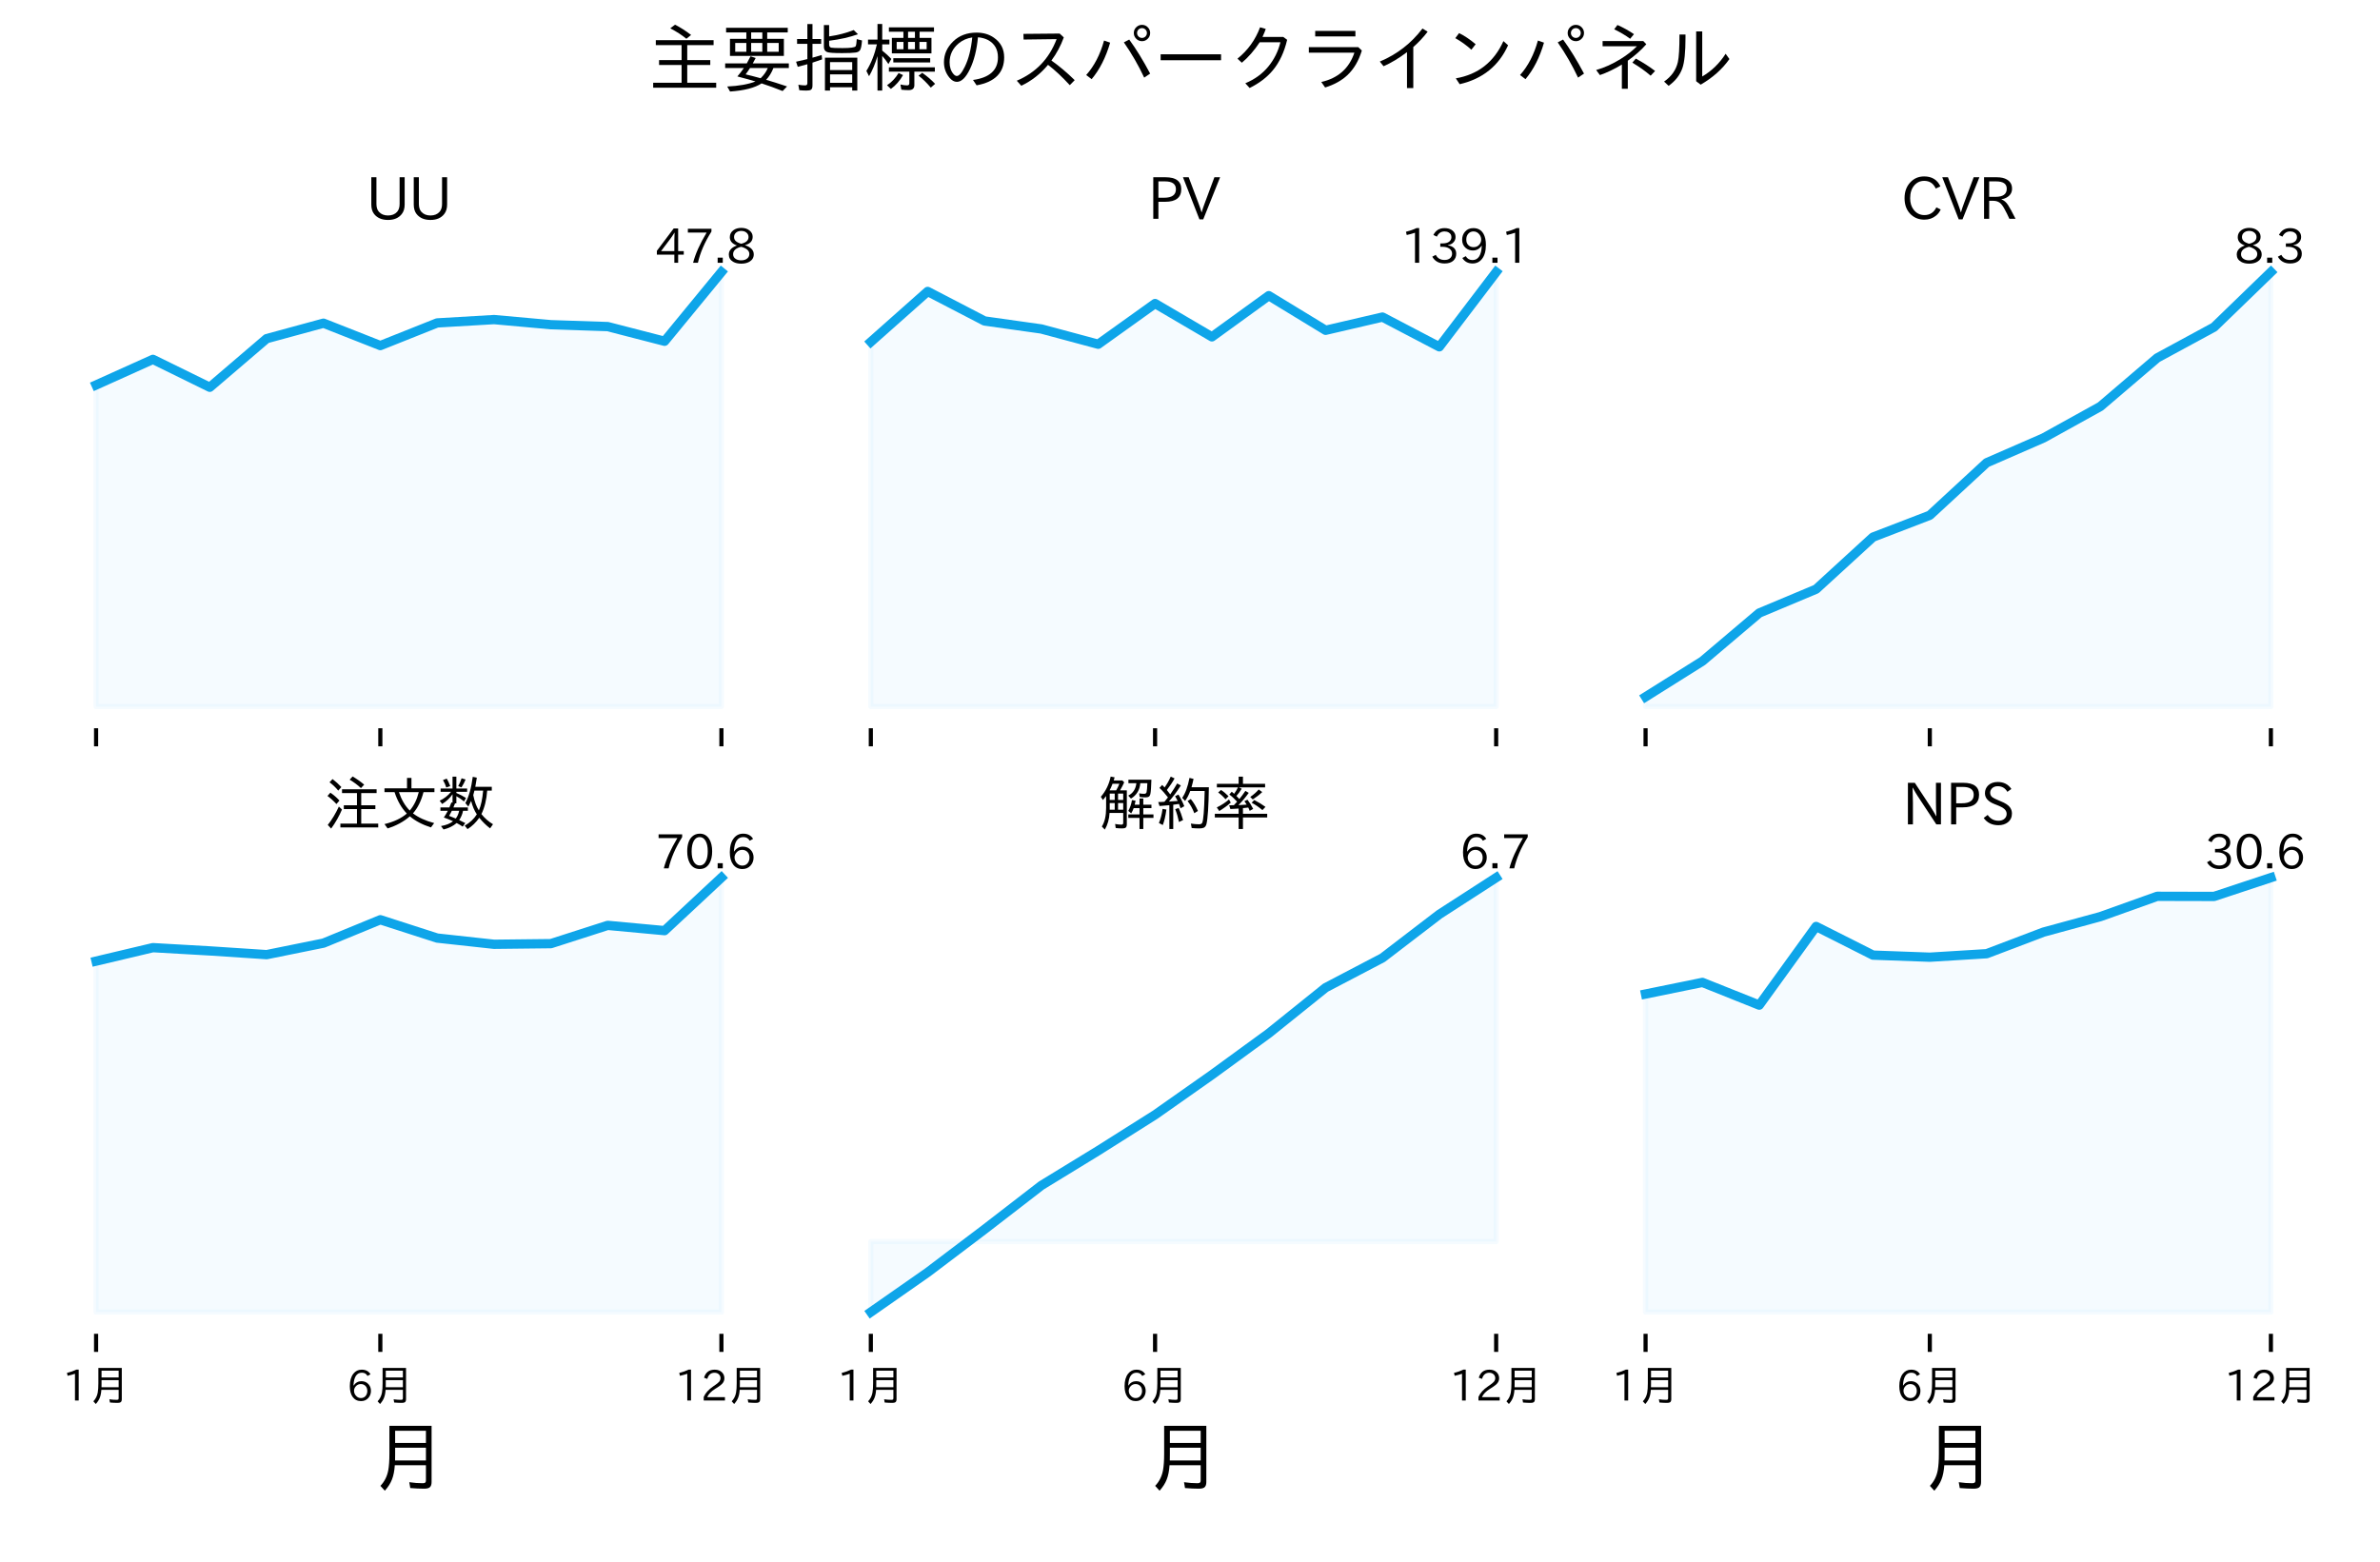 <?xml version="1.0" encoding="utf-8" standalone="no"?>
<!DOCTYPE svg PUBLIC "-//W3C//DTD SVG 1.1//EN"
  "http://www.w3.org/Graphics/SVG/1.1/DTD/svg11.dtd">
<svg xmlns:xlink="http://www.w3.org/1999/xlink" width="460.8pt" height="302.4pt" viewBox="0 0 460.8 302.4" xmlns="http://www.w3.org/2000/svg" version="1.1">
 <defs>
  <style type="text/css">*{stroke-linejoin: round; stroke-linecap: butt}</style>
 </defs>
 <g id="figure_1">
  <g id="patch_1">
   <path d="M 0 302.4 
L 460.8 302.4 
L 460.8 0 
L 0 0 
z
" style="fill: #ffffff"/>
  </g>
  <g id="axes_1">
   <g id="patch_2">
    <path d="M 12.551 141.02 
L 145.729 141.02 
L 145.729 48.48 
L 12.551 48.48 
z
" style="fill: #ffffff"/>
   </g>
   <g id="FillBetweenPolyCollection_1">
    <defs>
     <path id="ma28f4e346c" d="M 18.604 -165.586 
L 18.604 -227.853 
L 29.611 -232.811 
L 40.617 -227.409 
L 51.624 -236.824 
L 62.63 -239.818 
L 73.637 -235.482 
L 84.643 -239.869 
L 95.65 -240.516 
L 106.656 -239.525 
L 117.663 -239.158 
L 128.669 -236.32 
L 139.676 -249.714 
L 139.676 -165.586 
L 139.676 -165.586 
L 128.669 -165.586 
L 117.663 -165.586 
L 106.656 -165.586 
L 95.65 -165.586 
L 84.643 -165.586 
L 73.637 -165.586 
L 62.63 -165.586 
L 51.624 -165.586 
L 40.617 -165.586 
L 29.611 -165.586 
L 18.604 -165.586 
z
" style="stroke: #bae6fd; stroke-opacity: 0.15"/>
    </defs>
    <g clip-path="url(#p279ef8b496)">
     <use xlink:href="#ma28f4e346c" x="0" y="302.4" style="fill: #bae6fd; fill-opacity: 0.15; stroke: #bae6fd; stroke-opacity: 0.15"/>
    </g>
   </g>
   <g id="matplotlib.axis_1">
    <g id="xtick_1">
     <g id="line2d_1">
      <defs>
       <path id="m8bf1744fa4" d="M 0 0 
L 0 3.5 
" style="stroke: #000000; stroke-width: 0.8"/>
      </defs>
      <g>
       <use xlink:href="#m8bf1744fa4" x="18.604" y="141.02" style="stroke: #000000; stroke-width: 0.8"/>
      </g>
     </g>
    </g>
    <g id="xtick_2">
     <g id="line2d_2">
      <g>
       <use xlink:href="#m8bf1744fa4" x="73.637" y="141.02" style="stroke: #000000; stroke-width: 0.8"/>
      </g>
     </g>
    </g>
    <g id="xtick_3">
     <g id="line2d_3">
      <g>
       <use xlink:href="#m8bf1744fa4" x="139.676" y="141.02" style="stroke: #000000; stroke-width: 0.8"/>
      </g>
     </g>
    </g>
   </g>
   <g id="matplotlib.axis_2"/>
   <g id="line2d_4">
    <path d="M 18.604 74.547 
L 29.611 69.589 
L 40.617 74.991 
L 51.624 65.576 
L 62.63 62.582 
L 73.637 66.918 
L 84.643 62.531 
L 95.65 61.884 
L 106.656 62.875 
L 117.663 63.242 
L 128.669 66.08 
L 139.676 52.686 
" clip-path="url(#p279ef8b496)" style="fill: none; stroke: #0ea5e9; stroke-width: 1.8; stroke-linecap: square"/>
   </g>
   <g id="text_1">
    <!-- 47.8 -->
    <g transform="translate(126.896 50.976) scale(0.09 -0.09)">
     <defs>
      <path id="IPAexGothic-34" d="M 3813 1159 
L 3059 1159 
L 3059 63 
L 2547 63 
L 2547 1159 
L 197 1159 
L 197 1672 
L 2456 4678 
L 3059 4678 
L 3059 1634 
L 3813 1634 
L 3813 1159 
z
M 2578 4109 
L 2559 4109 
Q 2278 3656 2003 3284 
L 759 1634 
L 2547 1634 
L 2547 3144 
Q 2547 3481 2578 4109 
z
" transform="scale(0.016)"/>
      <path id="IPAexGothic-37" d="M 3597 4263 
Q 2238 2106 1778 63 
L 1131 63 
Q 1581 1834 2950 4128 
L 428 4128 
L 428 4634 
L 3597 4634 
L 3597 4263 
z
" transform="scale(0.016)"/>
      <path id="IPAexGothic-2e" d="M 1184 63 
L 494 63 
L 494 753 
L 1184 753 
L 1184 63 
z
" transform="scale(0.016)"/>
      <path id="IPAexGothic-38" d="M 2541 2425 
Q 3700 2031 3700 1197 
Q 3700 541 3100 197 
Q 2663 -56 2016 -56 
Q 1366 -56 928 197 
Q 347 531 347 1178 
Q 347 1988 1409 2381 
L 1409 2400 
Q 481 2734 481 3509 
Q 481 4100 981 4456 
Q 1406 4756 2019 4756 
Q 2703 4756 3131 4403 
Q 3553 4069 3553 3566 
Q 3553 2706 2541 2444 
L 2541 2425 
z
M 2022 2625 
Q 2997 2856 2997 3528 
Q 2997 3916 2675 4150 
Q 2413 4347 2016 4347 
Q 1606 4347 1331 4128 
Q 1050 3897 1050 3522 
Q 1050 3150 1350 2925 
Q 1494 2809 1722 2722 
Q 1984 2616 2022 2625 
z
M 1978 2209 
Q 922 1931 922 1216 
Q 922 775 1313 556 
Q 1606 391 2009 391 
Q 2575 391 2881 697 
Q 3106 922 3106 1250 
Q 3106 1594 2794 1850 
Q 2609 1994 2350 2100 
Q 2047 2222 1978 2209 
z
" transform="scale(0.016)"/>
     </defs>
     <use xlink:href="#IPAexGothic-34"/>
     <use xlink:href="#IPAexGothic-37" transform="translate(62.988 0)"/>
     <use xlink:href="#IPAexGothic-2e" transform="translate(125.977 0)"/>
     <use xlink:href="#IPAexGothic-38" transform="translate(152.393 0)"/>
    </g>
   </g>
   <g id="text_2">
    <!-- UU -->
    <g transform="translate(70.923 42.48) scale(0.11 -0.11)">
     <defs>
      <path id="IPAexGothic-55" d="M 4219 4634 
L 4219 1631 
Q 4219 994 3906 594 
Q 3400 -63 2388 -63 
Q 1372 -63 856 594 
Q 550 988 550 1631 
L 550 4634 
L 1113 4634 
L 1113 1700 
Q 1113 1134 1388 831 
Q 1753 428 2388 428 
Q 3031 428 3388 831 
Q 3663 1144 3663 1700 
L 3663 4634 
L 4219 4634 
z
" transform="scale(0.016)"/>
     </defs>
     <use xlink:href="#IPAexGothic-55"/>
     <use xlink:href="#IPAexGothic-55" transform="translate(74.707 0)"/>
    </g>
   </g>
  </g>
  <g id="axes_2">
   <g id="patch_3">
    <path d="M 162.551 141.02 
L 295.729 141.02 
L 295.729 48.48 
L 162.551 48.48 
z
" style="fill: #ffffff"/>
   </g>
   <g id="FillBetweenPolyCollection_2">
    <defs>
     <path id="mbb3fc1f896" d="M 168.604 -165.586 
L 168.604 -236.195 
L 179.611 -245.964 
L 190.617 -240.247 
L 201.624 -238.697 
L 212.63 -235.742 
L 223.637 -243.623 
L 234.643 -237.17 
L 245.65 -245.147 
L 256.656 -238.442 
L 267.663 -241.003 
L 278.669 -235.241 
L 289.676 -249.714 
L 289.676 -165.586 
L 289.676 -165.586 
L 278.669 -165.586 
L 267.663 -165.586 
L 256.656 -165.586 
L 245.65 -165.586 
L 234.643 -165.586 
L 223.637 -165.586 
L 212.63 -165.586 
L 201.624 -165.586 
L 190.617 -165.586 
L 179.611 -165.586 
L 168.604 -165.586 
z
" style="stroke: #bae6fd; stroke-opacity: 0.15"/>
    </defs>
    <g clip-path="url(#pb57cc637bd)">
     <use xlink:href="#mbb3fc1f896" x="0" y="302.4" style="fill: #bae6fd; fill-opacity: 0.15; stroke: #bae6fd; stroke-opacity: 0.15"/>
    </g>
   </g>
   <g id="matplotlib.axis_3">
    <g id="xtick_4">
     <g id="line2d_5">
      <g>
       <use xlink:href="#m8bf1744fa4" x="168.604" y="141.02" style="stroke: #000000; stroke-width: 0.8"/>
      </g>
     </g>
    </g>
    <g id="xtick_5">
     <g id="line2d_6">
      <g>
       <use xlink:href="#m8bf1744fa4" x="223.637" y="141.02" style="stroke: #000000; stroke-width: 0.8"/>
      </g>
     </g>
    </g>
    <g id="xtick_6">
     <g id="line2d_7">
      <g>
       <use xlink:href="#m8bf1744fa4" x="289.676" y="141.02" style="stroke: #000000; stroke-width: 0.8"/>
      </g>
     </g>
    </g>
   </g>
   <g id="matplotlib.axis_4"/>
   <g id="line2d_8">
    <path d="M 168.604 66.205 
L 179.611 56.436 
L 190.617 62.153 
L 201.624 63.703 
L 212.63 66.658 
L 223.637 58.777 
L 234.643 65.23 
L 245.65 57.253 
L 256.656 63.958 
L 267.663 61.397 
L 278.669 67.159 
L 289.676 52.686 
" clip-path="url(#pb57cc637bd)" style="fill: none; stroke: #0ea5e9; stroke-width: 1.8; stroke-linecap: square"/>
   </g>
   <g id="text_3">
    <!-- 139.1 -->
    <g transform="translate(271.227 50.976) scale(0.09 -0.09)">
     <defs>
      <path id="IPAexGothic-31" d="M 2463 63 
L 1900 63 
L 1900 4103 
Q 1372 3922 788 3797 
L 684 4231 
Q 1519 4441 2106 4731 
L 2463 4731 
L 2463 63 
z
" transform="scale(0.016)"/>
      <path id="IPAexGothic-33" d="M 2381 2419 
Q 3506 2216 3506 1278 
Q 3506 716 3128 356 
Q 2709 -31 1944 -31 
Q 797 -31 288 881 
L 756 1131 
Q 1109 441 1938 441 
Q 2425 441 2694 691 
Q 2950 928 2950 1291 
Q 2950 1719 2566 1978 
Q 2216 2213 1644 2213 
L 1363 2213 
L 1363 2669 
L 1656 2669 
Q 2231 2669 2534 2888 
Q 2859 3119 2859 3509 
Q 2859 3934 2494 4138 
Q 2259 4278 1931 4278 
Q 1238 4278 903 3578 
L 434 3803 
Q 897 4725 1938 4725 
Q 2597 4725 3006 4394 
Q 3416 4069 3416 3534 
Q 3416 3028 3019 2706 
Q 2763 2500 2381 2444 
L 2381 2419 
z
" transform="scale(0.016)"/>
      <path id="IPAexGothic-39" d="M 2984 2356 
Q 2544 1716 1813 1716 
Q 1253 1716 847 2056 
Q 366 2459 366 3163 
Q 366 3813 769 4266 
Q 1181 4725 1869 4725 
Q 2800 4725 3241 3950 
Q 3559 3378 3559 2472 
Q 3559 1250 3041 588 
Q 2553 -31 1769 -31 
Q 859 -31 391 703 
L 853 953 
Q 1156 428 1753 428 
Q 2922 428 3009 2356 
L 2984 2356 
z
M 1888 4278 
Q 1450 4278 1172 3950 
Q 922 3653 922 3200 
Q 922 2741 1159 2478 
Q 1434 2163 1906 2163 
Q 2431 2163 2728 2572 
Q 2925 2847 2925 3169 
Q 2925 3553 2694 3863 
Q 2375 4278 1888 4278 
z
" transform="scale(0.016)"/>
     </defs>
     <use xlink:href="#IPAexGothic-31"/>
     <use xlink:href="#IPAexGothic-33" transform="translate(62.988 0)"/>
     <use xlink:href="#IPAexGothic-39" transform="translate(125.977 0)"/>
     <use xlink:href="#IPAexGothic-2e" transform="translate(188.965 0)"/>
     <use xlink:href="#IPAexGothic-31" transform="translate(215.381 0)"/>
    </g>
   </g>
   <g id="text_4">
    <!-- PV -->
    <g transform="translate(222.219 42.48) scale(0.11 -0.11)">
     <defs>
      <path id="IPAexGothic-50" d="M 609 4634 
L 1941 4634 
Q 3688 4634 3688 3322 
Q 3688 1934 1906 1934 
L 1172 1934 
L 1172 63 
L 609 63 
L 609 4634 
z
M 1172 2381 
L 1800 2381 
Q 3100 2381 3100 3316 
Q 3100 4181 1894 4181 
L 1172 4181 
L 1172 2381 
z
" transform="scale(0.016)"/>
      <path id="IPAexGothic-56" d="M 4078 4634 
L 2222 0 
L 1806 0 
L -6 4634 
L 622 4634 
L 1703 1766 
Q 1916 1194 2034 784 
L 2053 784 
Q 2188 1256 2381 1766 
L 3450 4634 
L 4078 4634 
z
" transform="scale(0.016)"/>
     </defs>
     <use xlink:href="#IPAexGothic-50"/>
     <use xlink:href="#IPAexGothic-56" transform="translate(62.109 0)"/>
    </g>
   </g>
  </g>
  <g id="axes_3">
   <g id="patch_4">
    <path d="M 312.551 141.02 
L 445.729 141.02 
L 445.729 48.48 
L 312.551 48.48 
z
" style="fill: #ffffff"/>
   </g>
   <g id="FillBetweenPolyCollection_3">
    <defs>
     <path id="mcd8d1913fa" d="M 318.604 -165.586 
L 318.604 -167.464 
L 329.611 -174.373 
L 340.617 -183.697 
L 351.624 -188.314 
L 362.63 -198.39 
L 373.637 -202.623 
L 384.643 -212.792 
L 395.65 -217.593 
L 406.656 -223.687 
L 417.663 -233.087 
L 428.669 -239.056 
L 439.676 -249.714 
L 439.676 -165.586 
L 439.676 -165.586 
L 428.669 -165.586 
L 417.663 -165.586 
L 406.656 -165.586 
L 395.65 -165.586 
L 384.643 -165.586 
L 373.637 -165.586 
L 362.63 -165.586 
L 351.624 -165.586 
L 340.617 -165.586 
L 329.611 -165.586 
L 318.604 -165.586 
z
" style="stroke: #bae6fd; stroke-opacity: 0.15"/>
    </defs>
    <g clip-path="url(#p7ab1193f8d)">
     <use xlink:href="#mcd8d1913fa" x="0" y="302.4" style="fill: #bae6fd; fill-opacity: 0.15; stroke: #bae6fd; stroke-opacity: 0.15"/>
    </g>
   </g>
   <g id="matplotlib.axis_5">
    <g id="xtick_7">
     <g id="line2d_9">
      <g>
       <use xlink:href="#m8bf1744fa4" x="318.604" y="141.02" style="stroke: #000000; stroke-width: 0.8"/>
      </g>
     </g>
    </g>
    <g id="xtick_8">
     <g id="line2d_10">
      <g>
       <use xlink:href="#m8bf1744fa4" x="373.637" y="141.02" style="stroke: #000000; stroke-width: 0.8"/>
      </g>
     </g>
    </g>
    <g id="xtick_9">
     <g id="line2d_11">
      <g>
       <use xlink:href="#m8bf1744fa4" x="439.676" y="141.02" style="stroke: #000000; stroke-width: 0.8"/>
      </g>
     </g>
    </g>
   </g>
   <g id="matplotlib.axis_6"/>
   <g id="line2d_12">
    <path d="M 318.604 134.936 
L 329.611 128.027 
L 340.617 118.703 
L 351.624 114.086 
L 362.63 104.01 
L 373.637 99.777 
L 384.643 89.608 
L 395.65 84.807 
L 406.656 78.713 
L 417.663 69.313 
L 428.669 63.344 
L 439.676 52.686 
" clip-path="url(#p7ab1193f8d)" style="fill: none; stroke: #0ea5e9; stroke-width: 1.8; stroke-linecap: square"/>
   </g>
   <g id="text_5">
    <!-- 8.3 -->
    <g transform="translate(432.565 50.976) scale(0.09 -0.09)">
     <use xlink:href="#IPAexGothic-38"/>
     <use xlink:href="#IPAexGothic-2e" transform="translate(62.988 0)"/>
     <use xlink:href="#IPAexGothic-33" transform="translate(89.404 0)"/>
    </g>
   </g>
   <g id="text_6">
    <!-- CVR -->
    <g transform="translate(368.083 42.48) scale(0.11 -0.11)">
     <defs>
      <path id="IPAexGothic-43" d="M 4353 1088 
Q 4181 694 3859 428 
Q 3313 -31 2559 -31 
Q 1588 -31 959 653 
Q 378 1294 378 2331 
Q 378 3406 1013 4078 
Q 1619 4725 2534 4725 
Q 3813 4725 4322 3628 
L 3809 3391 
Q 3425 4238 2541 4238 
Q 1891 4238 1453 3744 
Q 994 3216 994 2322 
Q 994 1550 1384 1056 
Q 1841 472 2563 472 
Q 3456 472 3878 1319 
L 4353 1088 
z
" transform="scale(0.016)"/>
      <path id="IPAexGothic-52" d="M 4072 63 
L 3394 63 
Q 3138 641 2828 1197 
Q 2584 1641 2344 1825 
Q 2050 2044 1625 2044 
L 1172 2044 
L 1172 63 
L 609 63 
L 609 4634 
L 2009 4634 
Q 2713 4634 3131 4378 
Q 3688 4044 3688 3381 
Q 3688 2784 3181 2459 
Q 2906 2272 2522 2216 
L 2522 2197 
Q 2941 2050 3247 1581 
Q 3516 1166 4072 63 
z
M 1172 2478 
L 1869 2478 
Q 3106 2478 3106 3369 
Q 3106 4181 1928 4181 
L 1172 4181 
L 1172 2478 
z
" transform="scale(0.016)"/>
     </defs>
     <use xlink:href="#IPAexGothic-43"/>
     <use xlink:href="#IPAexGothic-56" transform="translate(72.51 0)"/>
     <use xlink:href="#IPAexGothic-52" transform="translate(136.23 0)"/>
    </g>
   </g>
  </g>
  <g id="axes_4">
   <g id="patch_5">
    <path d="M 12.551 258.28 
L 145.729 258.28 
L 145.729 165.74 
L 12.551 165.74 
z
" style="fill: #ffffff"/>
   </g>
   <g id="FillBetweenPolyCollection_4">
    <defs>
     <path id="md8e4d41633" d="M 18.604 -48.326 
L 18.604 -116.285 
L 29.611 -118.894 
L 40.617 -118.266 
L 51.624 -117.542 
L 62.63 -119.772 
L 73.637 -124.298 
L 84.643 -120.75 
L 95.65 -119.548 
L 106.656 -119.671 
L 117.663 -123.21 
L 128.669 -122.19 
L 139.676 -132.454 
L 139.676 -48.326 
L 139.676 -48.326 
L 128.669 -48.326 
L 117.663 -48.326 
L 106.656 -48.326 
L 95.65 -48.326 
L 84.643 -48.326 
L 73.637 -48.326 
L 62.63 -48.326 
L 51.624 -48.326 
L 40.617 -48.326 
L 29.611 -48.326 
L 18.604 -48.326 
z
" style="stroke: #bae6fd; stroke-opacity: 0.15"/>
    </defs>
    <g clip-path="url(#p2835328c9e)">
     <use xlink:href="#md8e4d41633" x="0" y="302.4" style="fill: #bae6fd; fill-opacity: 0.15; stroke: #bae6fd; stroke-opacity: 0.15"/>
    </g>
   </g>
   <g id="matplotlib.axis_7">
    <g id="xtick_10">
     <g id="line2d_13">
      <g>
       <use xlink:href="#m8bf1744fa4" x="18.604" y="258.28" style="stroke: #000000; stroke-width: 0.8"/>
      </g>
     </g>
     <g id="text_7">
      <!-- 1月 -->
      <g transform="translate(12.085 271.272) scale(0.08 -0.08)">
       <defs>
        <path id="IPAexGothic-6708" d="M 5044 4984 
L 5044 256 
Q 5044 -78 4869 -203 
Q 4734 -300 4403 -300 
Q 3894 -300 3253 -247 
L 3169 244 
Q 3750 159 4294 159 
Q 4503 159 4547 263 
Q 4569 313 4569 438 
L 4569 1672 
L 1953 1672 
Q 1906 956 1716 475 
Q 1538 6 1116 -472 
L 744 -63 
Q 1259 475 1403 1244 
Q 1500 1772 1500 2650 
L 1500 4984 
L 5044 4984 
z
M 1981 4569 
L 1981 3541 
L 4569 3541 
L 4569 4569 
L 1981 4569 
z
M 1981 3144 
L 1981 2556 
Q 1981 2288 1975 2147 
L 1975 2069 
L 4569 2069 
L 4569 3144 
L 1981 3144 
z
" transform="scale(0.016)"/>
       </defs>
       <use xlink:href="#IPAexGothic-31"/>
       <use xlink:href="#IPAexGothic-6708" transform="translate(62.988 0)"/>
      </g>
     </g>
    </g>
    <g id="xtick_11">
     <g id="line2d_14">
      <g>
       <use xlink:href="#m8bf1744fa4" x="73.637" y="258.28" style="stroke: #000000; stroke-width: 0.8"/>
      </g>
     </g>
     <g id="text_8">
      <!-- 6月 -->
      <g transform="translate(67.117 271.272) scale(0.08 -0.08)">
       <defs>
        <path id="IPAexGothic-36" d="M 1056 2328 
Q 1509 2981 2234 2981 
Q 2906 2981 3316 2513 
Q 3675 2106 3675 1522 
Q 3675 884 3272 434 
Q 2853 -31 2178 -31 
Q 1375 -31 922 581 
Q 481 1178 481 2228 
Q 481 3425 1013 4109 
Q 1494 4725 2272 4725 
Q 3191 4725 3609 4025 
L 3150 3775 
Q 2894 4266 2300 4266 
Q 1119 4266 1031 2328 
L 1056 2328 
z
M 2141 2547 
Q 1684 2547 1384 2206 
Q 1116 1900 1116 1541 
Q 1116 1156 1353 844 
Q 1672 428 2159 428 
Q 2669 428 2941 844 
Q 3125 1128 3125 1503 
Q 3125 1944 2881 2228 
Q 2600 2547 2141 2547 
z
" transform="scale(0.016)"/>
       </defs>
       <use xlink:href="#IPAexGothic-36"/>
       <use xlink:href="#IPAexGothic-6708" transform="translate(62.988 0)"/>
      </g>
     </g>
    </g>
    <g id="xtick_12">
     <g id="line2d_15">
      <g>
       <use xlink:href="#m8bf1744fa4" x="139.676" y="258.28" style="stroke: #000000; stroke-width: 0.8"/>
      </g>
     </g>
     <g id="text_9">
      <!-- 12月 -->
      <g transform="translate(130.637 271.272) scale(0.08 -0.08)">
       <defs>
        <path id="IPAexGothic-32" d="M 3659 63 
L 447 63 
L 447 594 
Q 825 1475 1894 2203 
L 2072 2322 
Q 2619 2697 2791 2906 
Q 2988 3153 2988 3444 
Q 2988 3772 2756 4003 
Q 2500 4259 2084 4259 
Q 1250 4259 991 3328 
L 497 3506 
Q 853 4725 2116 4725 
Q 2806 4725 3216 4316 
Q 3575 3947 3575 3425 
Q 3575 3038 3344 2722 
Q 3131 2416 2366 1938 
L 2231 1856 
Q 1256 1253 978 569 
L 3659 569 
L 3659 63 
z
" transform="scale(0.016)"/>
       </defs>
       <use xlink:href="#IPAexGothic-31"/>
       <use xlink:href="#IPAexGothic-32" transform="translate(62.988 0)"/>
       <use xlink:href="#IPAexGothic-6708" transform="translate(125.977 0)"/>
      </g>
     </g>
    </g>
    <g id="text_10">
     <!-- 月 -->
     <g transform="translate(71.94 287.579) scale(0.144 -0.144)">
      <use xlink:href="#IPAexGothic-6708"/>
     </g>
    </g>
   </g>
   <g id="matplotlib.axis_8"/>
   <g id="line2d_16">
    <path d="M 18.604 186.115 
L 29.611 183.506 
L 40.617 184.134 
L 51.624 184.858 
L 62.63 182.628 
L 73.637 178.102 
L 84.643 181.65 
L 95.65 182.852 
L 106.656 182.729 
L 117.663 179.19 
L 128.669 180.21 
L 139.676 169.946 
" clip-path="url(#p2835328c9e)" style="fill: none; stroke: #0ea5e9; stroke-width: 1.8; stroke-linecap: square"/>
   </g>
   <g id="text_11">
    <!-- 70.6 -->
    <g transform="translate(126.896 168.236) scale(0.09 -0.09)">
     <defs>
      <path id="IPAexGothic-30" d="M 2038 4725 
Q 2881 4725 3334 3944 
Q 3694 3325 3694 2344 
Q 3694 1372 3334 741 
Q 2888 -31 2016 -31 
Q 1147 -31 700 741 
Q 341 1372 341 2350 
Q 341 3713 1000 4334 
Q 1419 4725 2038 4725 
z
M 2016 4266 
Q 1516 4266 1228 3759 
Q 934 3247 934 2344 
Q 934 1456 1222 947 
Q 1513 447 2016 447 
Q 2619 447 2909 1153 
Q 3100 1622 3100 2375 
Q 3100 3256 2806 3759 
Q 2509 4266 2016 4266 
z
" transform="scale(0.016)"/>
     </defs>
     <use xlink:href="#IPAexGothic-37"/>
     <use xlink:href="#IPAexGothic-30" transform="translate(62.988 0)"/>
     <use xlink:href="#IPAexGothic-2e" transform="translate(125.977 0)"/>
     <use xlink:href="#IPAexGothic-36" transform="translate(152.393 0)"/>
    </g>
   </g>
   <g id="text_12">
    <!-- 注文数 -->
    <g transform="translate(62.64 159.74) scale(0.11 -0.11)">
     <defs>
      <path id="IPAexGothic-6ce8" d="M 4147 141 
L 6016 141 
L 6016 -275 
L 1853 -275 
L 1853 141 
L 3678 141 
L 3678 1741 
L 2231 1741 
L 2231 2163 
L 3678 2163 
L 3678 3506 
L 2034 3506 
L 2034 3922 
L 5838 3922 
L 5838 3506 
L 4147 3506 
L 4147 2163 
L 5703 2163 
L 5703 1741 
L 4147 1741 
L 4147 141 
z
M 466 0 
Q 1144 847 1688 2022 
L 2028 1691 
Q 1556 584 838 -403 
L 466 0 
z
M 1419 2297 
Q 944 2813 434 3188 
L 753 3547 
Q 1281 3191 1753 2681 
L 1419 2297 
z
M 1619 3775 
Q 1159 4331 659 4691 
L 991 5044 
Q 1509 4650 1963 4166 
L 1619 3775 
z
M 4116 4050 
Q 3572 4566 2872 4978 
L 3200 5331 
Q 3850 4953 4472 4434 
L 4116 4050 
z
" transform="scale(0.016)"/>
      <path id="IPAexGothic-6587" d="M 1563 3609 
L 456 3609 
L 456 4025 
L 2934 4025 
L 2934 5172 
L 3422 5172 
L 3422 4025 
L 5950 4025 
L 5950 3609 
L 4747 3609 
Q 4378 2169 3588 1272 
Q 4491 584 5922 203 
L 5566 -275 
Q 4147 181 3247 947 
Q 2222 56 797 -384 
L 456 91 
Q 2013 466 2913 1253 
Q 2031 2166 1563 3609 
z
M 2044 3609 
Q 2469 2347 3234 1581 
Q 3928 2388 4228 3609 
L 2044 3609 
z
" transform="scale(0.016)"/>
      <path id="IPAexGothic-6570" d="M 2847 1553 
Q 2741 1006 2425 534 
Q 2625 441 3091 203 
L 2809 -188 
Q 2541 0 2144 209 
Q 1569 -291 703 -500 
L 422 -125 
Q 1263 19 1747 406 
Q 1222 650 734 816 
Q 975 1172 1147 1503 
L 1172 1553 
L 359 1553 
L 359 1925 
L 1344 1925 
Q 1406 2066 1569 2475 
L 1691 2450 
L 1691 3372 
Q 1250 2738 550 2303 
L 275 2663 
Q 1019 3013 1528 3641 
L 378 3641 
L 378 4006 
L 1691 4006 
L 1691 5313 
L 2113 5313 
L 2113 4006 
L 3297 4006 
L 3297 3641 
L 2113 3641 
L 2113 3513 
Q 2659 3291 3175 2963 
L 2956 2584 
Q 2553 2922 2113 3159 
L 2113 2372 
L 1966 2372 
Q 1928 2288 1872 2141 
Q 1806 1975 1784 1925 
L 3378 1925 
L 3378 1553 
L 2847 1553 
z
M 2419 1553 
L 1613 1553 
Q 1478 1269 1313 997 
Q 1559 909 2047 703 
Q 2313 1047 2419 1553 
z
M 4363 1163 
Q 3953 1781 3738 2638 
Q 3575 2281 3428 2016 
L 3103 2406 
Q 3675 3444 3916 5291 
L 4363 5200 
Q 4284 4666 4197 4197 
L 6009 4197 
L 6009 3775 
L 5503 3775 
Q 5397 2275 4869 1191 
Q 5419 503 6144 75 
L 5822 -378 
Q 5188 106 4631 788 
Q 4113 34 3341 -463 
L 3031 -78 
Q 3888 406 4363 1163 
z
M 4588 1594 
Q 4938 2388 5059 3775 
L 4100 3775 
Q 4041 3519 3972 3288 
Q 3981 3250 3991 3194 
Q 4175 2256 4588 1594 
z
M 1003 4116 
Q 878 4544 638 4934 
L 1053 5094 
Q 1247 4788 1438 4269 
L 1003 4116 
z
M 2316 4269 
Q 2550 4688 2688 5131 
L 3128 4997 
Q 2966 4588 2675 4128 
L 2316 4269 
z
" transform="scale(0.016)"/>
     </defs>
     <use xlink:href="#IPAexGothic-6ce8"/>
     <use xlink:href="#IPAexGothic-6587" transform="translate(100 0)"/>
     <use xlink:href="#IPAexGothic-6570" transform="translate(200 0)"/>
    </g>
   </g>
  </g>
  <g id="axes_5">
   <g id="patch_6">
    <path d="M 162.551 258.28 
L 295.729 258.28 
L 295.729 165.74 
L 162.551 165.74 
z
" style="fill: #ffffff"/>
   </g>
   <g id="FillBetweenPolyCollection_5">
    <defs>
     <path id="m9bf1045d89" d="M 168.604 -61.974 
L 168.604 -48.326 
L 179.611 -56.017 
L 190.617 -64.346 
L 201.624 -72.845 
L 212.63 -79.581 
L 223.637 -86.532 
L 234.643 -94.273 
L 245.65 -102.302 
L 256.656 -111.147 
L 267.663 -116.911 
L 278.669 -125.345 
L 289.676 -132.454 
L 289.676 -61.974 
L 289.676 -61.974 
L 278.669 -61.974 
L 267.663 -61.974 
L 256.656 -61.974 
L 245.65 -61.974 
L 234.643 -61.974 
L 223.637 -61.974 
L 212.63 -61.974 
L 201.624 -61.974 
L 190.617 -61.974 
L 179.611 -61.974 
L 168.604 -61.974 
z
" style="stroke: #bae6fd; stroke-opacity: 0.15"/>
    </defs>
    <g clip-path="url(#p8129400ac2)">
     <use xlink:href="#m9bf1045d89" x="0" y="302.4" style="fill: #bae6fd; fill-opacity: 0.15; stroke: #bae6fd; stroke-opacity: 0.15"/>
    </g>
   </g>
   <g id="matplotlib.axis_9">
    <g id="xtick_13">
     <g id="line2d_17">
      <g>
       <use xlink:href="#m8bf1744fa4" x="168.604" y="258.28" style="stroke: #000000; stroke-width: 0.8"/>
      </g>
     </g>
     <g id="text_13">
      <!-- 1月 -->
      <g transform="translate(162.085 271.272) scale(0.08 -0.08)">
       <use xlink:href="#IPAexGothic-31"/>
       <use xlink:href="#IPAexGothic-6708" transform="translate(62.988 0)"/>
      </g>
     </g>
    </g>
    <g id="xtick_14">
     <g id="line2d_18">
      <g>
       <use xlink:href="#m8bf1744fa4" x="223.637" y="258.28" style="stroke: #000000; stroke-width: 0.8"/>
      </g>
     </g>
     <g id="text_14">
      <!-- 6月 -->
      <g transform="translate(217.117 271.272) scale(0.08 -0.08)">
       <use xlink:href="#IPAexGothic-36"/>
       <use xlink:href="#IPAexGothic-6708" transform="translate(62.988 0)"/>
      </g>
     </g>
    </g>
    <g id="xtick_15">
     <g id="line2d_19">
      <g>
       <use xlink:href="#m8bf1744fa4" x="289.676" y="258.28" style="stroke: #000000; stroke-width: 0.8"/>
      </g>
     </g>
     <g id="text_15">
      <!-- 12月 -->
      <g transform="translate(280.637 271.272) scale(0.08 -0.08)">
       <use xlink:href="#IPAexGothic-31"/>
       <use xlink:href="#IPAexGothic-32" transform="translate(62.988 0)"/>
       <use xlink:href="#IPAexGothic-6708" transform="translate(125.977 0)"/>
      </g>
     </g>
    </g>
    <g id="text_16">
     <!-- 月 -->
     <g transform="translate(221.94 287.579) scale(0.144 -0.144)">
      <use xlink:href="#IPAexGothic-6708"/>
     </g>
    </g>
   </g>
   <g id="matplotlib.axis_10"/>
   <g id="line2d_20">
    <path d="M 168.604 254.074 
L 179.611 246.383 
L 190.617 238.054 
L 201.624 229.555 
L 212.63 222.819 
L 223.637 215.868 
L 234.643 208.127 
L 245.65 200.098 
L 256.656 191.253 
L 267.663 185.489 
L 278.669 177.055 
L 289.676 169.946 
" clip-path="url(#p8129400ac2)" style="fill: none; stroke: #0ea5e9; stroke-width: 1.8; stroke-linecap: square"/>
   </g>
   <g id="text_17">
    <!-- 6.7 -->
    <g transform="translate(282.565 168.236) scale(0.09 -0.09)">
     <use xlink:href="#IPAexGothic-36"/>
     <use xlink:href="#IPAexGothic-2e" transform="translate(62.988 0)"/>
     <use xlink:href="#IPAexGothic-37" transform="translate(89.404 0)"/>
    </g>
   </g>
   <g id="text_18">
    <!-- 解約率 -->
    <g transform="translate(212.64 159.74) scale(0.11 -0.11)">
     <defs>
      <path id="IPAexGothic-89e3" d="M 4538 2222 
L 4538 2906 
L 4953 2906 
L 4953 2222 
L 5850 2222 
L 5850 1850 
L 4953 1850 
L 4953 1159 
L 6072 1159 
L 6072 775 
L 4953 775 
L 4953 -447 
L 4538 -447 
L 4538 775 
L 3303 775 
L 3303 1159 
L 4538 1159 
L 4538 1850 
L 3897 1850 
Q 3781 1528 3622 1269 
L 3303 1544 
Q 3600 2072 3706 2734 
L 4103 2663 
Q 4053 2416 4006 2222 
L 4538 2222 
z
M 2394 3803 
L 3141 3803 
L 3141 63 
Q 3141 -213 3006 -306 
Q 2900 -384 2622 -384 
Q 2250 -384 1919 -341 
L 1853 103 
Q 2278 31 2547 31 
Q 2744 31 2744 213 
L 2744 1319 
L 1241 1319 
Q 1191 303 722 -513 
L 394 -178 
Q 863 566 863 1869 
L 863 3181 
Q 738 3000 516 2741 
L 281 3094 
Q 1106 4053 1363 5319 
L 1797 5238 
Q 1747 5044 1719 4959 
L 1700 4891 
L 2653 4891 
L 2853 4684 
Q 2653 4238 2394 3803 
z
M 1809 3450 
L 1259 3450 
L 1259 2747 
L 1809 2747 
L 1809 3450 
z
M 2175 3450 
L 2175 2747 
L 2744 2747 
L 2744 3450 
L 2175 3450 
z
M 1809 2406 
L 1259 2406 
L 1259 1672 
L 1809 1672 
L 1809 2406 
z
M 2175 2406 
L 2175 1672 
L 2744 1672 
L 2744 2406 
L 2175 2406 
z
M 1969 3803 
Q 2172 4141 2322 4531 
L 1572 4531 
Q 1409 4100 1247 3803 
L 1969 3803 
z
M 4622 4594 
Q 4534 3469 3597 2897 
L 3297 3225 
Q 4088 3625 4191 4594 
L 3316 4594 
L 3316 4978 
L 5844 4978 
Q 5813 3791 5734 3422 
Q 5688 3194 5556 3103 
Q 5444 3031 5184 3031 
Q 4863 3031 4556 3078 
L 4500 3475 
Q 4819 3422 5044 3422 
Q 5266 3422 5313 3600 
Q 5372 3831 5400 4594 
L 4622 4594 
z
" transform="scale(0.016)"/>
      <path id="IPAexGothic-7d04" d="M 1416 3028 
Q 956 3631 481 4072 
L 781 4397 
Q 916 4263 1044 4122 
Q 1409 4619 1722 5313 
L 2144 5119 
Q 1797 4484 1294 3841 
Q 1463 3638 1666 3359 
Q 2116 4009 2431 4563 
L 2834 4341 
Q 2159 3288 1519 2572 
Q 2209 2616 2491 2638 
Q 2306 2991 2203 3163 
L 2566 3341 
Q 2906 2816 3213 2059 
L 2803 1831 
Q 2716 2109 2631 2309 
Q 2266 2250 1997 2222 
L 1997 -447 
L 1569 -447 
L 1569 2169 
L 1472 2163 
Q 1131 2128 488 2081 
L 347 2516 
L 731 2528 
L 1025 2547 
L 1063 2591 
Q 1284 2853 1416 3028 
z
M 5916 4147 
Q 5869 1009 5653 103 
Q 5578 -206 5344 -313 
Q 5175 -384 4847 -384 
Q 4438 -384 4028 -341 
L 3938 147 
Q 4425 69 4834 69 
Q 5116 69 5191 247 
Q 5381 709 5447 3444 
L 5453 3731 
L 3866 3731 
Q 3644 3116 3303 2638 
L 2984 2981 
Q 3503 3719 3784 5172 
L 4231 5063 
Q 4150 4659 4006 4147 
L 5916 4147 
z
M 419 213 
Q 697 825 822 1766 
L 1244 1691 
Q 1097 609 847 -13 
L 419 213 
z
M 2631 319 
Q 2478 1069 2216 1734 
L 2594 1863 
Q 2853 1313 3078 538 
L 2631 319 
z
M 4316 1288 
Q 4022 2056 3572 2631 
L 3931 2847 
Q 4400 2269 4713 1538 
L 4316 1288 
z
" transform="scale(0.016)"/>
      <path id="IPAexGothic-7387" d="M 3022 2847 
Q 3338 3231 3684 3744 
L 4053 3525 
Q 3506 2766 2919 2181 
L 3266 2200 
Q 3575 2209 3825 2234 
Q 3728 2406 3575 2616 
L 3913 2772 
Q 4244 2350 4541 1766 
L 4156 1547 
Q 4084 1753 3997 1913 
L 3856 1894 
Q 3709 1875 3416 1850 
L 3416 1228 
L 6084 1228 
L 6084 819 
L 3416 819 
L 3416 -447 
L 2941 -447 
L 2941 819 
L 322 819 
L 322 1228 
L 2941 1228 
L 2941 1803 
L 2881 1797 
Q 2306 1759 2031 1747 
L 1903 2163 
Q 2319 2163 2416 2169 
Q 2522 2269 2772 2553 
Q 2347 3028 1916 3347 
L 2184 3653 
L 2447 3425 
Q 2681 3744 2869 4128 
L 547 4128 
L 547 4525 
L 2941 4525 
L 2941 5313 
L 3416 5313 
L 3416 4525 
L 5853 4525 
L 5853 4128 
L 2972 4128 
L 3278 3981 
Q 2991 3509 2697 3188 
Q 2850 3041 3022 2847 
z
M 1497 2822 
Q 1128 3263 691 3566 
L 1000 3847 
Q 1409 3588 1831 3156 
L 1497 2822 
z
M 4219 3078 
Q 4794 3478 5147 3897 
L 5538 3616 
Q 5078 3178 4494 2803 
L 4219 3078 
z
M 5556 1631 
Q 4997 2109 4372 2444 
L 4659 2741 
Q 5356 2381 5894 1984 
L 5556 1631 
z
M 538 1925 
Q 1306 2297 1881 2803 
L 2075 2456 
Q 1622 2034 813 1528 
L 538 1925 
z
" transform="scale(0.016)"/>
     </defs>
     <use xlink:href="#IPAexGothic-89e3"/>
     <use xlink:href="#IPAexGothic-7d04" transform="translate(100 0)"/>
     <use xlink:href="#IPAexGothic-7387" transform="translate(200 0)"/>
    </g>
   </g>
  </g>
  <g id="axes_6">
   <g id="patch_7">
    <path d="M 312.551 258.28 
L 445.729 258.28 
L 445.729 165.74 
L 312.551 165.74 
z
" style="fill: #ffffff"/>
   </g>
   <g id="FillBetweenPolyCollection_6">
    <defs>
     <path id="me8c8a689f7" d="M 318.604 -48.326 
L 318.604 -109.916 
L 329.611 -112.164 
L 340.617 -107.764 
L 351.624 -122.999 
L 362.63 -117.448 
L 373.637 -117.046 
L 384.643 -117.723 
L 395.65 -121.903 
L 406.656 -124.903 
L 417.663 -128.837 
L 428.669 -128.811 
L 439.676 -132.454 
L 439.676 -48.326 
L 439.676 -48.326 
L 428.669 -48.326 
L 417.663 -48.326 
L 406.656 -48.326 
L 395.65 -48.326 
L 384.643 -48.326 
L 373.637 -48.326 
L 362.63 -48.326 
L 351.624 -48.326 
L 340.617 -48.326 
L 329.611 -48.326 
L 318.604 -48.326 
z
" style="stroke: #bae6fd; stroke-opacity: 0.15"/>
    </defs>
    <g clip-path="url(#p287f68ec9b)">
     <use xlink:href="#me8c8a689f7" x="0" y="302.4" style="fill: #bae6fd; fill-opacity: 0.15; stroke: #bae6fd; stroke-opacity: 0.15"/>
    </g>
   </g>
   <g id="matplotlib.axis_11">
    <g id="xtick_16">
     <g id="line2d_21">
      <g>
       <use xlink:href="#m8bf1744fa4" x="318.604" y="258.28" style="stroke: #000000; stroke-width: 0.8"/>
      </g>
     </g>
     <g id="text_19">
      <!-- 1月 -->
      <g transform="translate(312.085 271.272) scale(0.08 -0.08)">
       <use xlink:href="#IPAexGothic-31"/>
       <use xlink:href="#IPAexGothic-6708" transform="translate(62.988 0)"/>
      </g>
     </g>
    </g>
    <g id="xtick_17">
     <g id="line2d_22">
      <g>
       <use xlink:href="#m8bf1744fa4" x="373.637" y="258.28" style="stroke: #000000; stroke-width: 0.8"/>
      </g>
     </g>
     <g id="text_20">
      <!-- 6月 -->
      <g transform="translate(367.117 271.272) scale(0.08 -0.08)">
       <use xlink:href="#IPAexGothic-36"/>
       <use xlink:href="#IPAexGothic-6708" transform="translate(62.988 0)"/>
      </g>
     </g>
    </g>
    <g id="xtick_18">
     <g id="line2d_23">
      <g>
       <use xlink:href="#m8bf1744fa4" x="439.676" y="258.28" style="stroke: #000000; stroke-width: 0.8"/>
      </g>
     </g>
     <g id="text_21">
      <!-- 12月 -->
      <g transform="translate(430.637 271.272) scale(0.08 -0.08)">
       <use xlink:href="#IPAexGothic-31"/>
       <use xlink:href="#IPAexGothic-32" transform="translate(62.988 0)"/>
       <use xlink:href="#IPAexGothic-6708" transform="translate(125.977 0)"/>
      </g>
     </g>
    </g>
    <g id="text_22">
     <!-- 月 -->
     <g transform="translate(371.94 287.579) scale(0.144 -0.144)">
      <use xlink:href="#IPAexGothic-6708"/>
     </g>
    </g>
   </g>
   <g id="matplotlib.axis_12"/>
   <g id="line2d_24">
    <path d="M 318.604 192.484 
L 329.611 190.236 
L 340.617 194.636 
L 351.624 179.401 
L 362.63 184.952 
L 373.637 185.354 
L 384.643 184.677 
L 395.65 180.497 
L 406.656 177.497 
L 417.663 173.563 
L 428.669 173.589 
L 439.676 169.946 
" clip-path="url(#p287f68ec9b)" style="fill: none; stroke: #0ea5e9; stroke-width: 1.8; stroke-linecap: square"/>
   </g>
   <g id="text_23">
    <!-- 30.6 -->
    <g transform="translate(426.896 168.236) scale(0.09 -0.09)">
     <use xlink:href="#IPAexGothic-33"/>
     <use xlink:href="#IPAexGothic-30" transform="translate(62.988 0)"/>
     <use xlink:href="#IPAexGothic-2e" transform="translate(125.977 0)"/>
     <use xlink:href="#IPAexGothic-36" transform="translate(152.393 0)"/>
    </g>
   </g>
   <g id="text_24">
    <!-- NPS -->
    <g transform="translate(368.327 159.74) scale(0.11 -0.11)">
     <defs>
      <path id="IPAexGothic-4e" d="M 4244 63 
L 3731 63 
L 1697 3150 
Q 1466 3500 1141 4097 
L 1116 4097 
L 1128 3797 
Q 1159 2803 1159 2469 
L 1159 63 
L 609 63 
L 609 4634 
L 1366 4634 
L 3113 1978 
Q 3453 1447 3713 966 
L 3738 966 
Q 3694 1897 3694 2469 
L 3694 4634 
L 4244 4634 
L 4244 63 
z
" transform="scale(0.016)"/>
      <path id="IPAexGothic-53" d="M 2919 3641 
Q 2563 4259 1853 4259 
Q 1453 4259 1213 4009 
Q 1028 3803 1028 3534 
Q 1028 3238 1266 3047 
Q 1444 2913 1984 2688 
L 2200 2597 
Q 2925 2306 3191 1953 
Q 3422 1644 3422 1259 
Q 3422 644 2969 288 
Q 2559 -31 1931 -31 
Q 881 -31 313 766 
L 753 1100 
Q 1203 459 1938 459 
Q 2288 459 2534 625 
Q 2841 847 2841 1216 
Q 2841 1503 2616 1728 
Q 2375 1959 1728 2206 
L 1541 2278 
Q 453 2694 453 3481 
Q 453 4006 806 4347 
Q 1203 4725 1863 4725 
Q 2841 4725 3359 3956 
L 2919 3641 
z
" transform="scale(0.016)"/>
     </defs>
     <use xlink:href="#IPAexGothic-4e"/>
     <use xlink:href="#IPAexGothic-50" transform="translate(75.977 0)"/>
     <use xlink:href="#IPAexGothic-53" transform="translate(138.086 0)"/>
    </g>
   </g>
  </g>
  <g id="text_25">
   <!-- 主要指標のスパークラインパネル -->
   <g transform="translate(125.4 16.535) scale(0.14 -0.14)">
    <defs>
     <path id="IPAexGothic-4e3b" d="M 3419 3481 
L 3419 2188 
L 5409 2188 
L 5409 1766 
L 3419 1766 
L 3419 231 
L 5922 231 
L 5922 -197 
L 475 -197 
L 475 231 
L 2931 231 
L 2931 1766 
L 984 1766 
L 984 2188 
L 2931 2188 
L 2931 3481 
L 703 3481 
L 703 3909 
L 5697 3909 
L 5697 3481 
L 3419 3481 
z
M 3344 4031 
Q 2788 4494 1953 4934 
L 2363 5247 
Q 3066 4891 3753 4359 
L 3344 4031 
z
" transform="scale(0.016)"/>
     <path id="IPAexGothic-8981" d="M 2278 4025 
L 2278 4581 
L 528 4581 
L 528 4978 
L 5856 4978 
L 5856 4581 
L 4081 4581 
L 4081 4025 
L 5522 4025 
L 5522 2547 
L 863 2547 
L 863 4025 
L 2278 4025 
z
M 2694 4025 
L 3659 4025 
L 3659 4581 
L 2694 4581 
L 2694 4025 
z
M 2278 3666 
L 1316 3666 
L 1316 2906 
L 2278 2906 
L 2278 3666 
z
M 2694 3666 
L 2694 2906 
L 3659 2906 
L 3659 3666 
L 2694 3666 
z
M 4081 3666 
L 4081 2906 
L 5075 2906 
L 5075 3666 
L 4081 3666 
z
M 3066 338 
Q 2547 503 1694 722 
L 1503 775 
Q 1816 1141 2066 1503 
L 447 1503 
L 447 1900 
L 2316 1900 
Q 2497 2225 2641 2516 
L 3084 2366 
Q 2984 2172 2834 1900 
L 5950 1900 
L 5950 1503 
L 4619 1503 
Q 4369 878 3988 484 
Q 4750 263 5797 -91 
L 5413 -488 
Q 4441 -100 3597 172 
Q 2706 -406 869 -531 
L 625 -97 
Q 2122 -28 3066 338 
z
M 3513 619 
Q 3934 1025 4134 1503 
L 2597 1503 
Q 2413 1213 2238 984 
L 2213 953 
Q 2656 853 3513 619 
z
" transform="scale(0.016)"/>
     <path id="IPAexGothic-6307" d="M 1303 4006 
L 1303 5300 
L 1744 5300 
L 1744 4006 
L 2494 4006 
L 2494 3591 
L 1744 3591 
L 1744 2394 
Q 1997 2456 2538 2625 
L 2575 2247 
Q 1997 2047 1744 1966 
L 1744 -13 
Q 1744 -291 1609 -378 
Q 1500 -447 1219 -447 
Q 959 -447 606 -416 
L 522 56 
Q 859 0 1109 0 
Q 1303 0 1303 191 
L 1303 1831 
Q 941 1725 472 1606 
L 325 2047 
Q 1025 2197 1303 2272 
L 1303 3591 
L 413 3591 
L 413 4006 
L 1303 4006 
z
M 3184 4234 
Q 4325 4397 5309 4784 
L 5675 4422 
Q 4597 4034 3184 3859 
L 3184 3544 
Q 3184 3313 3356 3263 
Q 3513 3225 4344 3225 
Q 5372 3225 5475 3384 
Q 5544 3500 5572 4000 
L 6025 3884 
Q 5978 3200 5841 3028 
Q 5731 2878 5475 2841 
Q 5109 2791 4297 2791 
Q 3203 2791 2994 2888 
Q 2731 3003 2731 3328 
L 2731 5216 
L 3184 5216 
L 3184 4234 
z
M 5619 2394 
L 5619 -447 
L 5178 -447 
L 5178 -159 
L 3263 -159 
L 3263 -447 
L 2822 -447 
L 2822 2394 
L 5619 2394 
z
M 3263 2009 
L 3263 1325 
L 5178 1325 
L 5178 2009 
L 3263 2009 
z
M 3263 953 
L 3263 225 
L 5178 225 
L 5178 953 
L 3263 953 
z
" transform="scale(0.016)"/>
     <path id="IPAexGothic-6a19" d="M 1113 2534 
Q 813 1522 384 794 
L 153 1250 
Q 763 2228 1063 3547 
L 294 3547 
L 294 3956 
L 1113 3956 
L 1113 5306 
L 1522 5306 
L 1522 3956 
L 2144 3956 
L 2144 3547 
L 1522 3547 
L 1522 3009 
Q 1991 2634 2309 2288 
L 2059 1844 
Q 1813 2222 1522 2550 
L 1522 -447 
L 1113 -447 
L 1113 2534 
z
M 3353 4109 
L 3353 4641 
L 2100 4641 
L 2100 5019 
L 5997 5019 
L 5997 4641 
L 4753 4641 
L 4753 4109 
L 5778 4109 
L 5778 2769 
L 2356 2769 
L 2356 4109 
L 3353 4109 
z
M 3756 4109 
L 4350 4109 
L 4350 4641 
L 3756 4641 
L 3756 4109 
z
M 3359 3756 
L 2772 3756 
L 2772 3122 
L 3359 3122 
L 3359 3756 
z
M 3756 3756 
L 3756 3122 
L 4350 3122 
L 4350 3756 
L 3756 3756 
z
M 4741 3756 
L 4741 3122 
L 5363 3122 
L 5363 3756 
L 4741 3756 
z
M 4300 1191 
L 4300 19 
Q 4300 -409 3809 -409 
Q 3469 -409 3175 -372 
L 3097 78 
Q 3416 0 3675 0 
Q 3866 0 3866 184 
L 3866 1191 
L 2100 1191 
L 2100 1563 
L 6072 1563 
L 6072 1191 
L 4300 1191 
z
M 2481 2350 
L 5669 2350 
L 5669 1984 
L 2481 1984 
L 2481 2350 
z
M 1938 13 
Q 2534 406 2938 1069 
L 3322 891 
Q 2903 150 2272 -306 
L 1938 13 
z
M 5722 -191 
Q 5166 459 4666 838 
L 4978 1088 
Q 5572 681 6094 134 
L 5722 -191 
z
" transform="scale(0.016)"/>
     <path id="IPAexGothic-306e" d="M 3119 469 
Q 5275 766 5275 2425 
Q 5275 3453 4413 3925 
Q 4041 4116 3547 4159 
Q 3394 2525 2850 1400 
Q 2322 306 1722 306 
Q 1384 306 1084 666 
Q 609 1244 609 2003 
Q 609 3025 1397 3794 
Q 2184 4563 3431 4563 
Q 4306 4563 4928 4122 
Q 5813 3506 5813 2425 
Q 5813 438 3431 6 
L 3119 469 
z
M 3053 4147 
Q 2378 4044 1891 3641 
Q 1097 2981 1097 1991 
Q 1097 1366 1434 978 
Q 1581 813 1719 813 
Q 2022 813 2416 1625 
Q 2909 2638 3053 4147 
z
" transform="scale(0.016)"/>
     <path id="IPAexGothic-30b9" d="M 4359 4481 
L 4716 4147 
Q 4328 3072 3647 2150 
Q 4659 1434 5659 453 
L 5234 19 
Q 4256 1088 3353 1778 
Q 2372 597 1044 -31 
L 653 403 
Q 3128 1453 4097 4000 
L 1241 3963 
L 1228 4453 
L 4359 4481 
z
" transform="scale(0.016)"/>
     <path id="IPAexGothic-30d1" d="M 403 897 
Q 1447 2063 1947 3878 
L 2472 3694 
Q 1913 1772 872 538 
L 403 897 
z
M 5416 672 
Q 4669 2269 3659 3719 
L 4122 3963 
Q 5025 2728 5931 1019 
L 5416 672 
z
M 5228 5234 
Q 5538 5234 5750 5000 
Q 5931 4797 5931 4531 
Q 5931 4219 5697 4006 
Q 5497 3822 5228 3822 
Q 4916 3822 4703 4056 
Q 4519 4259 4519 4531 
Q 4519 4841 4753 5050 
Q 4956 5234 5228 5234 
z
M 5228 4953 
Q 5038 4953 4909 4813 
Q 4800 4691 4800 4531 
Q 4800 4341 4941 4213 
Q 5063 4103 5228 4103 
Q 5413 4103 5541 4244 
Q 5650 4366 5650 4531 
Q 5650 4716 5509 4844 
Q 5388 4953 5228 4953 
z
" transform="scale(0.016)"/>
     <path id="IPAexGothic-30fc" d="M 588 2688 
L 5809 2688 
L 5809 2175 
L 588 2175 
L 588 2688 
z
" transform="scale(0.016)"/>
     <path id="IPAexGothic-30af" d="M 4934 4191 
L 5272 3941 
Q 4894 2334 4031 1300 
Q 3275 391 2028 -225 
L 1656 184 
Q 2875 691 3641 1625 
Q 4403 2553 4691 3731 
L 2903 3731 
Q 2188 2653 1356 1959 
L 978 2309 
Q 2328 3400 2931 5022 
L 3422 4881 
Q 3363 4672 3141 4191 
L 4934 4191 
z
" transform="scale(0.016)"/>
     <path id="IPAexGothic-30e9" d="M 1447 4709 
L 4922 4709 
L 4922 4234 
L 1447 4234 
L 1447 4709 
z
M 897 3303 
L 5172 3303 
L 5478 3013 
Q 5069 1669 4219 875 
Q 3475 181 2306 -181 
L 1972 294 
Q 4150 784 4834 2828 
L 897 2828 
L 897 3303 
z
" transform="scale(0.016)"/>
     <path id="IPAexGothic-30a4" d="M 3131 -231 
L 3131 2875 
Q 2091 2088 1106 1656 
L 781 2059 
Q 3016 3000 4469 4916 
L 4916 4641 
Q 4384 3938 3675 3316 
L 3675 -231 
L 3131 -231 
z
" transform="scale(0.016)"/>
     <path id="IPAexGothic-30f3" d="M 2444 3084 
Q 1816 3656 1056 4084 
L 1381 4519 
Q 2063 4191 2816 3559 
L 2444 3084 
z
M 1100 609 
Q 3984 1106 5216 3828 
L 5619 3469 
Q 4413 794 1434 103 
L 1100 609 
z
" transform="scale(0.016)"/>
     <path id="IPAexGothic-30cd" d="M 1288 3834 
L 4803 3834 
L 5066 3559 
Q 4419 2813 3466 2134 
L 3466 -294 
L 2953 -294 
L 2953 1800 
Q 1963 1203 1056 891 
L 731 1328 
Q 1797 1631 2844 2281 
Q 3675 2794 4253 3381 
L 1288 3381 
L 1288 3834 
z
M 3669 4031 
Q 3094 4459 2291 4850 
L 2572 5222 
Q 3334 4884 4000 4428 
L 3669 4031 
z
M 5441 838 
Q 4781 1413 3859 1966 
L 4159 2316 
Q 5078 1819 5825 1247 
L 5441 838 
z
" transform="scale(0.016)"/>
     <path id="IPAexGothic-30eb" d="M 353 331 
Q 1313 994 1544 2022 
Q 1684 2650 1684 4397 
L 2203 4397 
L 2203 4153 
L 2203 4116 
Q 2203 2259 1934 1491 
Q 1619 588 744 -38 
L 353 331 
z
M 3125 4666 
L 3650 4666 
L 3650 769 
Q 4875 1488 5672 2734 
L 6000 2278 
Q 5075 966 3516 63 
L 3125 359 
L 3125 4666 
z
" transform="scale(0.016)"/>
    </defs>
    <use xlink:href="#IPAexGothic-4e3b"/>
    <use xlink:href="#IPAexGothic-8981" transform="translate(100 0)"/>
    <use xlink:href="#IPAexGothic-6307" transform="translate(200 0)"/>
    <use xlink:href="#IPAexGothic-6a19" transform="translate(300 0)"/>
    <use xlink:href="#IPAexGothic-306e" transform="translate(400 0)"/>
    <use xlink:href="#IPAexGothic-30b9" transform="translate(500 0)"/>
    <use xlink:href="#IPAexGothic-30d1" transform="translate(600 0)"/>
    <use xlink:href="#IPAexGothic-30fc" transform="translate(700 0)"/>
    <use xlink:href="#IPAexGothic-30af" transform="translate(800 0)"/>
    <use xlink:href="#IPAexGothic-30e9" transform="translate(900 0)"/>
    <use xlink:href="#IPAexGothic-30a4" transform="translate(1000 0)"/>
    <use xlink:href="#IPAexGothic-30f3" transform="translate(1100 0)"/>
    <use xlink:href="#IPAexGothic-30d1" transform="translate(1200 0)"/>
    <use xlink:href="#IPAexGothic-30cd" transform="translate(1300 0)"/>
    <use xlink:href="#IPAexGothic-30eb" transform="translate(1400 0)"/>
   </g>
  </g>
 </g>
 <defs>
  <clipPath id="p279ef8b496">
   <rect x="12.551" y="48.48" width="133.179" height="92.54"/>
  </clipPath>
  <clipPath id="pb57cc637bd">
   <rect x="162.551" y="48.48" width="133.179" height="92.54"/>
  </clipPath>
  <clipPath id="p7ab1193f8d">
   <rect x="312.551" y="48.48" width="133.179" height="92.54"/>
  </clipPath>
  <clipPath id="p2835328c9e">
   <rect x="12.551" y="165.74" width="133.179" height="92.54"/>
  </clipPath>
  <clipPath id="p8129400ac2">
   <rect x="162.551" y="165.74" width="133.179" height="92.54"/>
  </clipPath>
  <clipPath id="p287f68ec9b">
   <rect x="312.551" y="165.74" width="133.179" height="92.54"/>
  </clipPath>
 </defs>
</svg>
